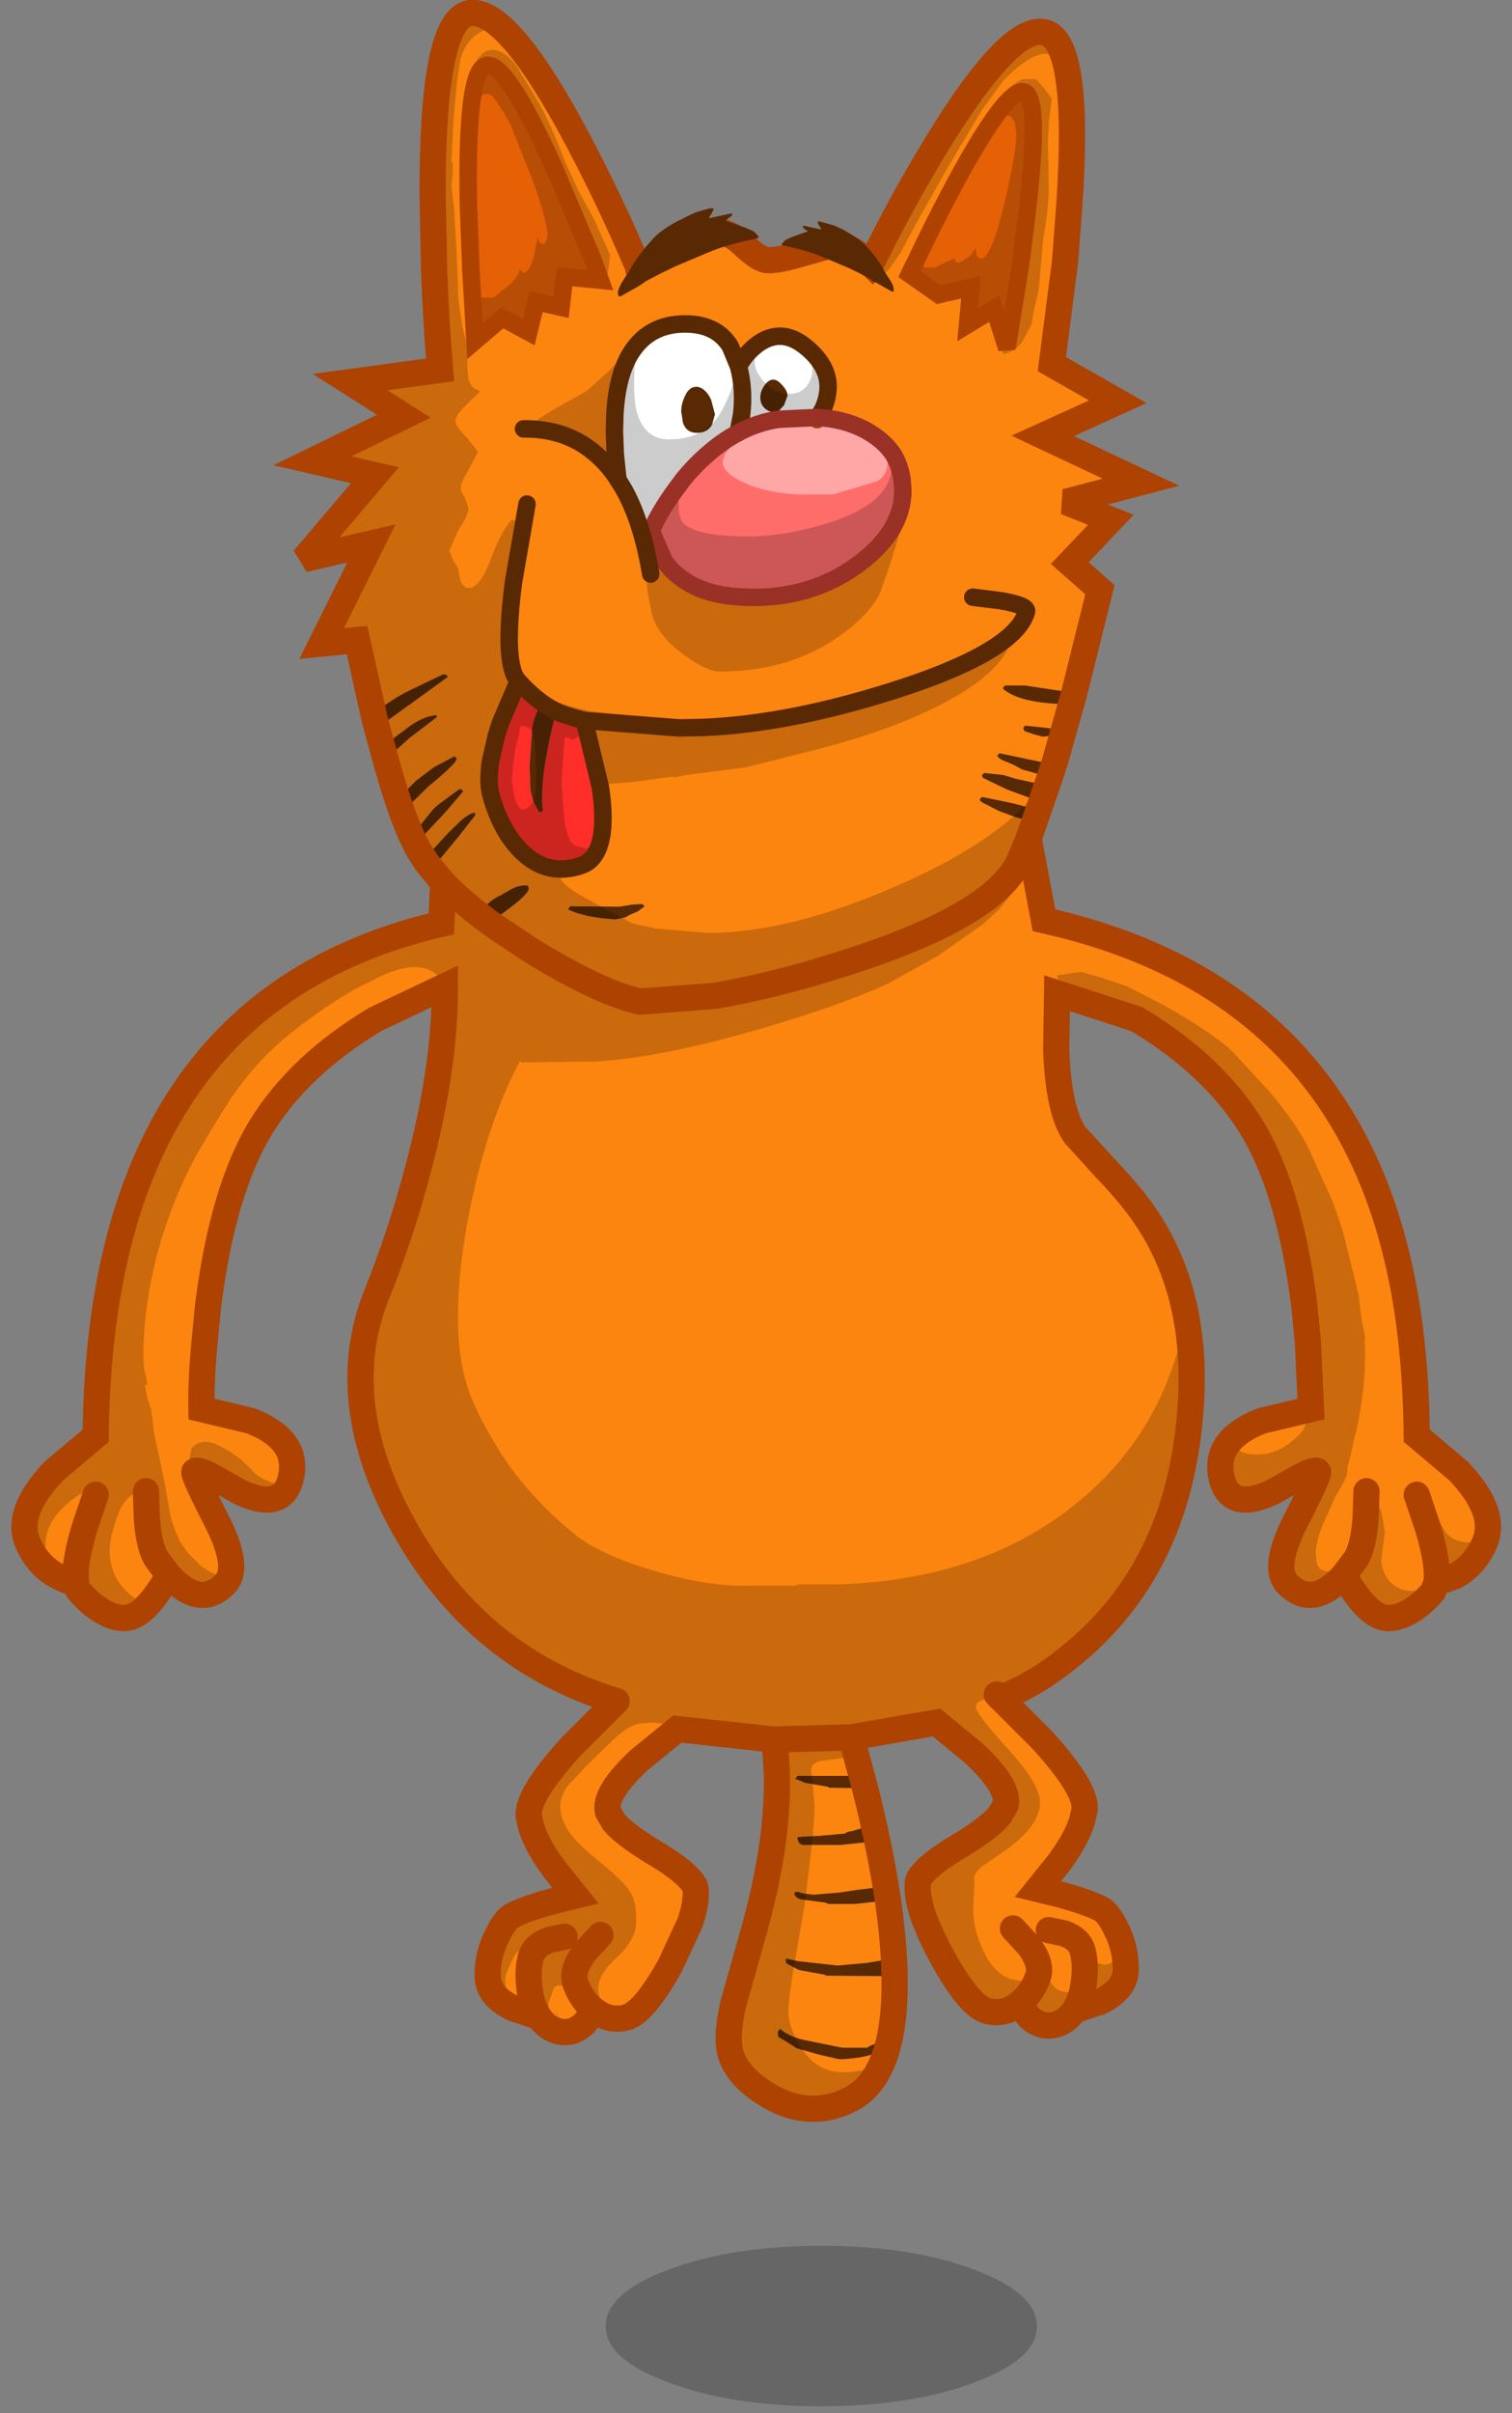 <?xml version="1.0" encoding="utf-8"?>
<svg version="1.1" id="Layer_1"
xmlns="http://www.w3.org/2000/svg"
xmlns:xlink="http://www.w3.org/1999/xlink"
xmlns:author="http://www.sothink.com"
width="173px" height="276px"
xml:space="preserve">
<rect width="100%" height="100%" fill="#808080" stroke="none"/>
<g id="344" transform="matrix(1, 0, 0, 1, -0.85, -296.85)">
<path style="fill:#000000;fill-opacity:0.2" d="M77.4,556.4Q84.6 553.7 94.85 553.7Q105.1 553.7 112.25 556.4Q119.5 559.1 119.5 562.9Q119.5 566.7 112.25 569.35Q105.1 572.05 94.85 572.05Q84.6 572.05 77.4 569.35Q70.15 566.7 70.15 562.9Q70.15 559.1 77.4 556.4" />
<path style="fill:#FC850F;fill-opacity:1" d="M102.4,530.9Q101.2 535.45 98.05 537Q93.6 539.2 89.1 536.7Q85.4 534.6 84.5 531.9Q83.85 529.95 84.75 526.05L87.1 517.7Q90.7 504.85 89.4 495.8L78.35 494.6L74.1 498.05Q69.9 501.95 70.4 504.05L71.1 505.25Q72.35 506.7 75.65 508.7Q78.7 510.5 79.8 511.8Q80.45 512.5 80.45 513Q80.55 514.55 79.8 516.75L77.55 521.6Q74.5 527.1 72.45 527.6Q70.55 528.05 68.9 526.8L67.65 528.35Q66.05 529.75 64.25 529Q63.25 528.6 62.5 527.5L59.6 526.55Q56.7 525.15 56.65 522.9Q56.6 520.45 57.75 518.2Q58.65 516.3 59.6 515.85Q61.15 515.1 64.05 514.3L66.7 513.65L64.25 510.6Q61.95 507.45 61.5 505.25L61.35 504.5Q61.15 502.15 66.25 496.55L71.4 491.4Q55.5 486.6 47.1 471.55Q39.05 457.1 43.95 444.9Q46.75 437.95 48.7 430.5Q51.8 418.85 51.75 409.65L43.85 413.4Q35.05 418.65 30.65 425.85Q26.3 433.05 24.65 446.25L24.25 450.4Q23.85 454.55 23.9 458L29.55 459.35Q35.05 461.5 34.15 465.75Q33.3 469.8 28.4 467.55L25 465.65Q23.35 464.8 23.1 465.15Q22.9 465.45 25.7 470.9Q28.4 476.25 26.55 478.05Q23.7 480.9 20.15 477Q17.8 481.1 15.9 481.75Q14.55 482.2 12.85 481.3Q11.35 480.5 9.95 478.9Q9.6 478.5 9.55 477.85Q8.65 477.75 7.5 477.15Q5.2 475.95 4.05 473.35Q2.5 469.85 7 465.1L11.8 461.05Q11.85 455.45 12.4 450.4Q16.65 410.55 51.35 402.5L51.55 397.8L49.7 395.55L48.7 394Q47.75 392.25 46.85 389.75L49.85 386.8Q53.1 384.15 53.1 383.6L52.85 383.35L50.5 384.6L48.45 386.15L47.65 386.95L47.05 387.75L46.7 388.55L46.6 389L45.35 385.05L45.15 384.4L45 383.8L44.9 383.6L45.1 383.6L47.7 381.25L50.85 378.85L50.75 378.65Q49.05 378.8 47.15 380.35Q45.15 381.8 44.6 382.35L44 380.1L47.9 377.3L52.1 374.25L51.85 374L51.5 374L47.85 375.75Q45.5 376.9 43.85 378.35Q43.85 378.65 44.1 378.8Q43.9 378.8 43.8 378.95L43.7 379L41.7 370.05L37.65 370.45L43.35 359L35.6 360.8L43.75 351.2L36.6 349.55L47.05 344.45L40.9 340.55L51.2 339.15Q50.7 333.2 50.5 327.25L50.5 326.9L50.35 319.15Q50.3 299 54.6 298.35Q58.9 297.75 66.8 312.55Q70.6 319.7 73.65 326.9L73.8 327.25L73.85 327.45L74.2 327.25L74.8 326.9L77.25 325.5Q80.95 323.5 82.7 323.35Q84.25 323.25 85.9 324.85Q87.65 326.5 88.6 326.6Q89.8 326.7 92.75 325.8L96.4 324.8Q97.9 324.8 100.35 326.9L100.5 327.05L100.6 326.9Q104 319.9 108.2 313.05Q116.65 299.3 120.55 300.6Q124.45 301.9 123.2 320.3L122.7 326.9L122.65 327.25L121.2 338.5L128.75 342.8L120.15 346.7L131.4 352L122.8 354.25L127.95 356.3L123.25 361.25L126.7 364.3L123.75 376.15L123.55 376.85L122.6 376.55L123.2 376.5L123.35 376.25L123.1 376L118.1 375.25L115.85 375.25L115.6 375.5L115.7 375.7Q117.5 377.15 122 377.35L122.6 377.55L123.3 377.3L123.45 377.35L122.55 380.5L122.5 380.4L120.6 380.1L118.2 379.85Q117.95 379.95 117.95 380.15L118.05 380.45L119.05 380.8L120.15 381.1L122.45 380.85L121.6 383.8L121.4 384.4L121.2 385.05L118.6 392.6L118.55 392.8L120.3 402.1Q158.1 410.55 162.35 450.4Q162.9 455.45 162.95 461.05L167.75 465.1Q172.25 469.85 170.7 473.35Q169.55 475.95 167.25 477.15L165.2 477.85L164.8 478.9Q163.4 480.5 161.9 481.3Q160.2 482.2 158.85 481.75Q156.95 481.1 154.6 477Q151.05 480.9 148.2 478.05Q146.35 476.25 149.05 470.9Q151.85 465.45 151.65 465.15Q151.4 464.8 149.75 465.65L146.35 467.55Q141.45 469.8 140.6 465.75Q139.7 461.5 145.2 459.35L150.85 458L150.5 450.4L150.1 446.25Q148.45 433.05 144.1 425.85Q139.7 418.65 130.9 413.4L121.8 410.45L121.7 416.9Q121.95 423.95 123.85 426.65L127.35 430.5Q130.25 433.5 132 436.1Q137.7 444.6 137.15 456.55Q136.3 474.7 124.85 484.95Q120 489.3 115.3 491.05L120.05 495.8Q125.15 501.4 124.95 503.75L124.8 504.5Q124.35 506.7 122.05 509.85L119.6 512.9L122.25 513.55Q125.15 514.35 126.7 515.1Q127.65 515.55 128.55 517.45Q129.7 519.7 129.65 522.15Q129.6 524.4 126.7 525.8L123.8 526.75Q123.05 527.85 122.05 528.25Q120.25 529 118.65 527.6L117.4 526.05Q115.75 527.3 113.85 526.85Q111.8 526.35 108.75 520.85Q107.25 518.1 106.5 516Q105.75 513.8 105.85 512.25Q105.85 511.75 106.5 511.05Q107.6 509.75 110.65 507.95Q113.95 505.95 115.2 504.5L115.9 503.3Q116.4 501.2 112.2 497.3L108 493.85L98.25 495.55L99.55 500.2L99.5 500.2L99 499.95L92.1 499.95L91.85 500.3L93 500.75L95.6 501.2L95.7 501.3L98.5 501.35L99.65 501.2L99.75 501L99.8 501.25Q101.4 507.6 102.3 513.2L102.1 512.95L101.6 512.9L101.35 512.7L98.9 513L96.9 513.3L93.9 513.55L92.75 513.4L92.05 513.2L91.75 513.3Q91.75 513.95 92.65 514.1L95.35 514.45L95.6 514.6L98.6 514.6L100.95 514.35L100.95 514.25L102.2 513.95L102.35 513.55L102.45 514.2Q103.9 524.25 102.65 530L101.6 530.45Q100.75 530.6 100.05 531.05L97.25 531.05L92.8 530.15Q90.95 529.7 90.15 528.9Q89.85 529.05 89.85 529.35L89.9 529.8L90.6 530.2L92 531.1L94.65 531.85L96.85 532.35L97.35 532.35Q100.15 532.15 101.2 531.55L102.4 530.9M99.5,500.7L99.6 500.6L99.65 500.6L99.75 500.95L99.5 500.7M54.45,320.45L54.7 326.9L54.7 327.25L55.2 335.85L58.3 333.2L61.35 334.85L62.2 331.35L65.05 332L65.45 328.5L69.55 328.9L68.95 327.25L68.85 326.9L64.35 316.25Q58.75 303.75 56.45 304.35Q54.15 304.95 54.45 320.45M78.85,334.05L77.85 334.25L77.7 334.35L77.25 334.35Q76 334.45 74.5 335.35Q73.55 335.85 73.25 336.85L73.2 337.6L73.05 338.35L72.75 339.05L72.6 339.85Q72.2 340.75 72.2 341.35Q72.05 341.65 72 342.85L71.6 345.9L71.6 348.15L71.55 348.3L71.6 349.7L71.7 350.45L71.9 351.15L72 351.2L72.35 352.05L72.75 352.95L72.85 353L73.15 353.85L73.25 354.25L73.45 354.7L74.15 356.4L74.4 356.75L74.6 356.85L75.05 356.85L75.6 356.2L76.1 355.5L77.1 354L79.45 351.1L79.85 350.55L80.5 349.8L81.2 349L81.4 349L81.8 348.45L85.1 345.8Q85.55 345.15 85.55 343.5L85.4 342.35L85.25 338.85Q85.05 337.3 84.5 336.5L83.6 335.35L82.85 334.75Q82.45 334.5 81.7 334.4L81.5 334.4Q81.35 334.2 80.75 334.15L80.15 334.15L80 334.05L78.85 334.05M94.6,344.3Q95.25 343.4 95.5 342.1Q96.1 339.1 93.2 336.65Q90.35 334.2 87.55 336.2Q86.15 337.25 85.35 338.75Q86.05 341.4 85.7 344.3L85.3 346.35Q83.5 347.3 81.8 348.8Q80.35 350.05 79 351.7L78.15 352.85Q76.35 355.3 75.35 357.55L76.9 361.1Q79.6 364.7 85.2 365.1Q93.2 365.7 99.1 361.35Q104.2 357.55 104.15 352.85L104.05 351.6Q103.8 350.05 103.05 348.8Q101.9 347.1 99.7 345.95Q97.35 344.75 94.35 344.6L94.6 344.3M63.5,377.6L63.5 377.65Q61.8 376.6 60.15 374.75L58.1 379.55L57.65 380.95L57 383.8L56.9 384.4L56.85 385.05Q56.7 386.7 57.05 387.9Q58.25 392.1 60.65 394.35Q63.55 397.1 67.3 395.85Q69.35 395.2 69.75 392Q70 389.95 69.55 386.9L67.7 379.25L66.4 378.9L65.3 378.55L64.2 378.05Q63.9 377.6 63.5 377.6M48.7,393.05L51.75 389.8L53.85 387.35L53.6 387.1L53.35 387.15L51.65 388.4Q50.5 389.2 50.1 389.8Q48.25 392 48.25 392.5L48.35 393.05L48.7 393.05M49.75,395L50 395.25L50.4 395.15L50.1 395.6L50.2 395.8L50.6 395.8L53.25 392.6L55.25 390.05L55.15 389.8Q54.5 389.9 53.6 390.7L52.1 392.15L50.5 393.9L49.75 395M110.4,317.3Q107.8 322.1 105.55 326.9L105.35 327.25L104.9 328.2L108.25 330.55L111.95 329.7L111.55 334L114.6 332.15L116.05 336.7L117.6 327.25L117.65 326.9L118.2 322.55Q120 308.2 118.1 307.4Q116.25 306.6 110.4 317.3M114.95,383.3Q115.2 383.65 115.7 383.85L116.8 384.3L117.8 384.85L119.6 385.35L120.75 385.25L120.85 384.7L120.45 384.1L115.2 383L114.95 383.3M119.9,386.55L117 385.9L115.7 385.5L113.45 385.25L113.2 385.5L113.3 385.8L116.1 387.15L118.95 388.2Q119.3 388.2 119.3 388L119.85 387.45L120.2 386.9L120.15 386.65L119.9 386.55M112.95,388.25Q112.95 388.55 113.7 388.85L115.15 389.6L117.05 390.3L118.7 390.75L119.15 390.3L119.45 389.75Q119.45 389.35 116.4 388.65L113.2 388L112.95 388.25M74.6,400.5L74.35 400.25L73.25 400.3L71.7 400.55L66.1 400.5L65.85 400.85L66.8 401.25L68.1 401.6L69.6 401.85L71.25 402L72.45 401.75Q72.75 401.5 73.8 401.1L74.6 400.5M61.25,398.15Q60.4 398 59.35 398.55L58.05 399.3Q57.4 399.55 56.7 400.2L56.15 400.65Q56 400.8 56 401.25L56.1 401.45L56.7 401.45L56.75 401.55L56.55 401.95L56.85 402.35Q61.35 399.3 61.35 398.45L61.25 398.15M92.1,506.95Q92.1 507.75 92.75 507.85L97 507.85L100.85 507.45L101.05 507.1L100.6 506.8L100.25 506.45L100.5 506.1L100.4 505.85L99.25 506L98.25 506.3Q97.8 506.3 97.55 506.55L94.8 506.8L92.1 506.95M92.15,521.15L90.8 520.85L90.75 521.15L90.85 521.4L92.25 522.15L95.25 522.7L95.35 522.8L102.1 522.85L102.2 522.75L102.7 522.7L102.85 522.4L102.75 522.15L102.4 522.15L102.6 522.05Q103.1 521.95 103.1 521.35L103 520.85L100 521.35L96.7 521.65L92.15 521.15" />
<path style="fill:#E66006;fill-opacity:1" d="M56.45,304.35Q58.75 303.75 64.35 316.25L68.85 326.9L68.95 327.25L69.55 328.9L65.45 328.5L65.05 332L62.2 331.35L61.35 334.85L58.3 333.2L55.2 335.85L54.7 327.25L54.7 326.9L54.45 320.45Q54.15 304.95 56.45 304.35M118.1,307.4Q120 308.2 118.2 322.55L117.65 326.9L117.6 327.25L116.05 336.7L114.6 332.15L111.55 334L111.95 329.7L108.25 330.55L104.9 328.2L105.35 327.25L105.55 326.9Q107.8 322.1 110.4 317.3Q116.25 306.6 118.1 307.4" />
<path style="fill:#FF6D6B;fill-opacity:1" d="M89.95,344.8L94.35 344.6Q97.35 344.75 99.7 345.95Q101.9 347.1 103.05 348.8Q103.8 350.05 104.05 351.6L104.15 352.85Q104.2 357.55 99.1 361.35Q93.2 365.7 85.2 365.1Q79.6 364.7 76.9 361.1L75.35 357.55Q76.35 355.3 78.15 352.85L79 351.7Q80.35 350.05 81.8 348.8Q83.5 347.3 85.3 346.35Q87.55 345.15 89.95 344.8" />
<path style="fill:#FF2E28;fill-opacity:1" d="M63.05,377.8L63.05 377.5L62.85 377.3Q61.7 379.05 61.7 380.9L61.45 384.5L61.55 387.1Q61.75 388.55 62.55 389.7L62.85 389.7L62.95 389.55Q62.7 387.65 63.2 384.2L63.7 381.45L64.35 378.7L64.2 378.1L64.2 378.05L65.3 378.55L66.4 378.9L67.7 379.25L69.55 386.9Q70 389.95 69.75 392Q69.35 395.2 67.3 395.85Q63.55 397.1 60.65 394.35Q58.25 392.1 57.05 387.9Q56.7 386.7 56.85 385.05L56.9 384.4L57 383.8L57.65 380.95L58.1 379.55L60.15 374.75Q61.8 376.6 63.5 377.65L63.05 377.8" />
<path style="fill:#FFFFFF;fill-opacity:1" d="M80,334.05L80.15 334.15L80.75 334.15Q81.35 334.2 81.5 334.4L81.7 334.4Q82.45 334.5 82.85 334.75L83.6 335.35L84.5 336.5Q85.05 337.3 85.25 338.85L85.4 342.35L85.55 343.5Q85.55 345.15 85.1 345.8L81.8 348.45L81.4 349L81.2 349L80.5 349.8L79.85 350.55L79.45 351.1L77.1 354L76.1 355.5L75.6 356.2L75.05 356.85L74.6 356.85L74.4 356.75L74.15 356.4L73.45 354.7L73.25 354.25L73.15 353.85L72.85 353L72.75 352.95L72.35 352.05L72 351.2L71.9 351.15L71.7 350.45L71.6 349.7L71.55 348.3L71.6 348.15L71.6 345.9L72 342.85Q72.05 341.65 72.2 341.35Q72.2 340.75 72.6 339.85L72.75 339.05L73.05 338.35L73.2 337.6L73.25 336.85Q73.55 335.85 74.5 335.35Q76 334.45 77.25 334.35L77.7 334.35L77.85 334.25L78.85 334.05L80 334.05M80.6,346.35Q81.75 346.35 82.3 345.45L82.65 344.25L82.2 342.55Q81.6 341.3 80.7 341.1Q79.75 341 79.25 342.1Q78.8 343 78.8 343.95L79 345.2Q79.4 346.35 80.6 346.35M85.3,346.35L85.7 344.3Q86.05 341.4 85.35 338.75Q86.15 337.25 87.55 336.2Q90.35 334.2 93.2 336.65Q96.1 339.1 95.5 342.1Q95.25 343.4 94.6 344.3L94.35 344.6L89.95 344.8Q87.55 345.15 85.3 346.35M90.95,342.1Q90.95 341.5 90.2 340.75Q89.35 339.85 88.55 340.65Q87.85 341.45 87.85 342.3Q87.85 343.8 89.7 344.1L90.55 343.2L90.95 342.1" />
<path style="fill:#582903;fill-opacity:1" d="M123.3,377.3L122.6 377.55L122 377.35Q117.5 377.15 115.7 375.7L115.6 375.5L115.85 375.25L118.1 375.25L123.1 376L123.35 376.25L123.2 376.5L122.6 376.55L123.55 376.85L123.75 376.9L123.85 377.1L123.7 377.35L123.45 377.35L123.3 377.3M120.15,381.1L119.05 380.8L118.05 380.45L117.95 380.15Q117.95 379.95 118.2 379.85L120.6 380.1L122.5 380.4L122.55 380.5L122.6 380.6L122.45 380.85L120.15 381.1M99.75,500.95L99.75 501L99.65 501.2L98.5 501.35L95.7 501.3L95.6 501.2L93 500.75L91.85 500.3L92.1 499.95L99 499.95L99.5 500.2L99.55 500.2L99.7 500.45L99.65 500.6L99.6 500.6L99.5 500.7L99.75 500.95M102.2,513.95L100.95 514.25L100.95 514.35L98.6 514.6L95.6 514.6L95.35 514.45L92.65 514.1Q91.75 513.95 91.75 513.3L92.05 513.2L92.75 513.4L93.9 513.55L96.9 513.3L98.9 513L101.35 512.7L101.6 512.9L102.1 512.95L102.3 513.2L102.35 513.45L102.35 513.55L102.2 513.95M101.2,531.55Q100.15 532.15 97.35 532.35L96.85 532.35L94.65 531.85L92 531.1L90.6 530.2L89.9 529.8L89.85 529.35Q89.85 529.05 90.15 528.9Q90.95 529.7 92.8 530.15L97.25 531.05L100.05 531.05Q100.75 530.6 101.6 530.45L102.65 530L102.85 529.85L103.1 530.1L102.4 530.9L101.2 531.55M46.7,388.55L47.05 387.75L47.65 386.95L48.45 386.15L50.5 384.6L52.85 383.35L53.1 383.6Q53.1 384.15 49.85 386.8L46.85 389.75L46.6 389.7L46.5 389.35L46.6 389L46.7 388.55M47.15,380.35Q49.05 378.8 50.75 378.65L50.85 378.85L47.7 381.25L45.1 383.6L44.9 383.6L44.7 383.55L44.6 383.35L44.8 383.15L44.8 383.1L44.35 382.9L44.35 382.65L44.6 382.35Q45.15 381.8 47.15 380.35M44,380.1L43.6 380.35L43.2 380.3L43.1 380.1L43.5 379.25L43.6 379.05L43.7 379L43.8 378.95Q43.9 378.8 44.1 378.8Q43.85 378.65 43.85 378.35Q45.5 376.9 47.85 375.75L51.5 374L51.85 374L52.1 374.25L47.9 377.3L44 380.1M79,345.2L78.8 343.95Q78.8 343 79.25 342.1Q79.75 341 80.7 341.1Q81.6 341.3 82.2 342.55L82.65 344.25L82.3 345.45Q81.75 346.35 80.6 346.35Q79.4 346.35 79 345.2M64.2,378.05L64.2 378.1L64.35 378.7L63.7 381.45L63.2 384.2Q62.7 387.65 62.95 389.55L62.85 389.7L62.55 389.7Q61.75 388.55 61.55 387.1L61.45 384.5L61.7 380.9Q61.7 379.05 62.85 377.3L63.05 377.5L63.05 377.8L63.5 377.65L63.5 377.6Q63.9 377.6 64.2 378.05M48.35,393.05L48.25 392.5Q48.25 392 50.1 389.8Q50.5 389.2 51.65 388.4L53.35 387.15L53.6 387.1L53.85 387.35L51.75 389.8L48.7 393.05L48.35 393.05M50.5,393.9L52.1 392.15L53.6 390.7Q54.5 389.9 55.15 389.8L55.25 390.05L53.25 392.6L50.6 395.8L50.2 395.8L50.1 395.6L50.4 395.15L50 395.25L49.75 395L50.5 393.9M90.55,343.2L89.7 344.1Q87.85 343.8 87.85 342.3Q87.85 341.45 88.55 340.65Q89.35 339.85 90.2 340.75Q90.95 341.5 90.95 342.1L90.55 343.2M115.2,383L120.45 384.1L120.85 384.7L120.75 385.25L119.6 385.35L117.8 384.85L116.8 384.3L115.7 383.85Q115.2 383.65 114.95 383.3L115.2 383M120.15,386.65L120.2 386.9L119.85 387.45L119.3 388Q119.3 388.2 118.95 388.2L116.1 387.15L113.3 385.8L113.2 385.5L113.45 385.25L115.7 385.5L117 385.9L119.9 386.55L120.15 386.65M113.2,388L116.4 388.65Q119.45 389.35 119.45 389.75L119.15 390.3L118.7 390.75L117.05 390.3L115.15 389.6L113.7 388.85Q112.95 388.55 112.95 388.25L113.2 388M73.8,401.1Q72.75 401.5 72.45 401.75L71.25 402L69.6 401.85L68.1 401.6L66.8 401.25L65.85 400.85L66.1 400.5L71.7 400.55L73.25 400.3L74.35 400.25L74.6 400.5L73.8 401.1M61.35,398.45Q61.35 399.3 56.85 402.35L56.55 401.95L56.75 401.55L56.7 401.45L56.1 401.45L56 401.25Q56 400.8 56.15 400.65L56.7 400.2Q57.4 399.55 58.05 399.3L59.35 398.55Q60.4 398 61.25 398.15L61.35 398.45M94.8,506.8L97.55 506.55Q97.8 506.3 98.25 506.3L99.25 506L100.4 505.85L100.5 506.1L100.25 506.45L100.6 506.8L101.05 507.1L100.85 507.45L97 507.85L92.75 507.85Q92.1 507.75 92.1 506.95L94.8 506.8M96.7,521.65L100 521.35L103 520.85L103.1 521.35Q103.1 521.95 102.6 522.05L102.4 522.15L102.75 522.15L102.85 522.4L102.7 522.7L102.2 522.75L102.1 522.85L95.35 522.8L95.25 522.7L92.25 522.15L90.85 521.4L90.75 521.15L90.8 520.85L92.15 521.15L96.7 521.65" />
<path style="fill:#000000;fill-opacity:0.2" d="M62.25,305.3L60.55 303L59.05 301.4L60.05 302.05L60.4 302.3Q62.3 304.7 64.65 308.65L64.05 307.7L62.25 305.3M67.1,318.8L68.9 322.1L70.65 326L70.65 326.15L70.4 328.05Q70.15 328.85 69.75 329.1L66.3 329.3Q65 329.95 65 330.95L65 332.55L64.65 332.55L63.2 332.1Q62 332.1 61.95 333.05L61.65 335.3Q61.1 335.35 60.25 334.5Q59.35 333.6 58.65 333.6Q58.15 333.6 56.7 334.9L55.2 336.3L55.1 336.2L54.95 335.05L54.6 334L54.4 332.85L54.65 332.75L54.65 331.8L54.35 329.3L54.5 328.2Q54.55 327.65 54.2 326.6L54.15 316.65L54.8 322.05L54.8 328.35L55.1 329.75Q55.3 330.55 55.95 330.9L57.3 330.9L59.25 329.35Q60.25 328.35 60.3 327.65L60.75 328.05Q61.3 328.05 61.9 326.4L62.4 323.9L62.5 324.45Q62.6 324.75 63.1 324.75L63.35 324.45L63.5 323.85Q63.5 322.1 61.6 316.95L59.25 311.1Q58.35 309.3 57.15 307.8Q56.15 307.15 55.05 308.6Q54.85 309.1 54.8 310.2Q54.25 312.2 54.15 315.45L54.15 314.45L54.65 309.05Q54.35 308.3 54.35 307.95Q54.35 306.85 54.85 305.15Q55.65 302.55 57.15 302.55Q58.55 302.55 59.95 304.4L62.55 308.7Q63.95 311.25 65.55 315.45L67.1 318.8M53.15,306L52.75 310.4L52.5 315.4L52.65 315.45L52.65 316.05L52.65 316.7L52.5 318L52.8 320.7L53.1 325.85L53.3 331.1L53.75 334.25L54.15 335.75L54.15 335.95L54.45 336.75L54.3 338.15L54.4 340.05Q54.65 341.2 55.8 341.6L54.1 343.25Q52.95 344.4 52.95 345Q52.95 345.55 54.25 346.9L55.55 348.5L54.55 350.4Q53.55 352.15 53.55 352.6Q53.55 353.05 54 353.7L54.45 354.95Q54.45 355.75 53.4 357.3L52.85 358.45L52.25 359.85L52.7 360.9L53.25 361.85L53.5 363.05Q53.65 363.75 54 363.9L54.05 363.95L54.15 364.05L54.5 364.1Q55.8 364.1 57.1 360.55Q58.2 357.55 59.45 356.25L59.7 356.4L60.15 356.3L60.2 356.6L59.5 362.15L59.3 363.8L58.7 369.05L58.9 371.1L59.25 372.95Q59.55 373.95 60.4 375.3Q61.45 376.85 62.15 376.85Q62.55 376.85 62.55 376.65L62.55 376.35Q61.55 375.5 60.9 374.5L62.25 375.9Q63.4 377.05 68.45 378.2L84.3 379.95L89.55 379.95L89.6 379.8Q95.1 378.85 102.8 375.75L108.55 373.75L116.1 371.15L116.1 371.25Q114.05 374.8 107.35 378Q101.95 380.6 94.35 382.55L86.25 384.6L79.2 385.5L78.1 385.75L78 385.7L77.55 385.7L73.15 386.3L69.9 386.55L69.9 388.15L69.8 389.6L69.7 391.9L69.45 393Q69.3 393.95 68.25 395.25L68.25 395.3L67.05 395.85L66.35 396.05Q64.85 396.45 64.85 396.85Q64.85 397.8 67.1 399.15L69.9 400.7L73.2 402.45L75.9 403.05L81.8 403.55Q91.35 403.55 103.95 397.95Q113.55 393.7 118.25 388.85L121 385.75L118.6 392.6L118.55 392.8L119.1 395.9Q118.95 395.55 118.4 396.3L117.85 397.2L117.4 397.85L116.75 398.85L115.25 400.75L113.45 402.45L108.2 406.15L102.45 409.35Q96.75 411.95 87.55 414.6Q76.3 417.85 69 418.25L60.65 418.35L60.6 418.4L60.35 418.2Q57.2 424 55.2 432.5Q53.25 440.75 53.25 447.65Q53.25 452.15 54.4 455.65Q55.65 459.3 58.85 464.1Q62 468.55 66.45 472.2Q69.4 474.65 75.7 476.5Q82.05 478.4 87 478.2L91.8 478.2L92.3 478.05L96.95 478.05Q114.05 477.45 124.95 468Q134.3 459.95 136.55 447.2Q137.4 451.6 137.15 456.55Q136.3 474.7 124.85 484.95Q120 489.3 115.3 491.05L115.35 491.1L113.55 491.2Q112.5 491.45 112.5 492.05Q112.5 492.85 116.2 496.9Q119.85 500.9 119.85 503Q119.85 505.85 115.2 508.95L113.15 510.35Q112.1 511.3 112.35 512L112.2 515.15Q112.2 517.6 113.4 520.05Q115 523.4 117.9 523.4Q119.15 523.4 119.4 522.85L119.45 521.95L119.4 521.1L118.7 519.95L119 519.9Q119.8 520.35 120.3 521.1L120.75 522.35Q121 524.7 123.2 524.7Q124.5 524.7 125.05 523.95Q125.65 523.1 125.6 520.95L125.95 521.25L127.15 521.55Q128.75 521.55 129.25 519.15Q129.7 520.6 129.65 522.15Q129.6 524.4 126.7 525.8L123.8 526.75Q123.05 527.85 122.05 528.25Q120.25 529 118.65 527.6L117.4 526.05Q115.75 527.3 113.85 526.85Q111.8 526.35 108.75 520.85Q107.25 518.1 106.5 516Q105.75 513.8 105.85 512.25Q105.85 511.75 106.5 511.05Q107.6 509.75 110.65 507.95Q113.95 505.95 115.2 504.5L115.9 503.3Q116.4 501.2 112.2 497.3L108 493.85L98.25 495.55L98.85 497.7L95.1 498.2Q93.65 498.35 93.65 499.4L93.85 501.1L94.05 503.35Q94.05 506.2 92.85 515.1L91.9 520.55Q91.05 525.45 91.05 527Q91.05 528.5 92.25 530.6Q94.05 533.85 97.35 533.85Q99.95 533.85 101.85 532.65Q100.55 535.8 98.05 537Q93.6 539.2 89.1 536.7Q85.4 534.6 84.5 531.9Q83.85 529.95 84.75 526.05L87.1 517.7Q90.7 504.85 89.4 495.8L79.55 494.8L79.5 494.75L79.15 494.4L77.7 494.25L76.5 493.95L75.3 493.85L74.55 493.95Q73.4 493.8 71.45 495.4L68.25 498.5L65.85 501.05Q64.95 502.25 64.95 503.45Q64.95 505.05 66.25 506.75Q67.25 508 69.6 509.9Q72.35 512.1 73.05 513.4Q73.65 514.45 73.65 516.5Q73.65 518.65 71.5 520.65Q69.3 522.6 69.3 524.3Q69.3 525.85 71 527.7Q69.9 527.55 68.9 526.8L67.65 528.35Q66.05 529.75 64.25 529Q63.25 528.6 62.5 527.5L59.6 526.55Q56.7 525.15 56.65 522.9Q56.6 520.45 57.75 518.2Q58.65 516.3 59.6 515.85Q61.15 515.1 64.05 514.3L66.7 513.65L64.25 510.6Q61.95 507.45 61.5 505.25L61.35 504.5Q61.15 502.15 66.25 496.55L71.4 491.4Q55.5 486.6 47.1 471.55Q39.05 457.1 43.95 444.9Q46.75 437.95 48.7 430.5Q51.8 418.85 51.75 409.65L51.1 410L51.2 409.2Q51.2 408.35 50 407.8Q48.3 407 45.45 408.05Q45 408.2 43.5 408.95L41.25 410.1Q37.05 412.55 33.15 415.8Q30.1 418.45 27.7 421.85Q26.55 423.45 23.9 427.95Q20.75 433.4 18.95 439.85Q17.25 446.2 17.25 452.05L17.3 452.85L17.25 452.85L17.3 453Q17.35 453.75 17.55 454.2L17.7 455.2Q17.45 455.25 17.45 455.4L17.7 456.75L18.15 458.1L18.5 460.85L19.65 466.25L20.15 469.05Q20.4 470.7 20.85 471.75L21.4 473.1L22.35 474.45L23.75 475.85Q25.05 476.9 25.85 476.9Q27.05 476.9 27.3 475.4Q27.45 477.15 26.55 478.05Q23.7 480.9 20.15 477Q17.8 481.1 15.9 481.75Q14.55 482.2 12.85 481.3Q11.35 480.5 9.95 478.9Q9.6 478.5 9.55 477.85Q8.65 477.75 7.5 477.15Q5.2 475.95 4.05 473.35Q2.5 469.85 7 465.1L11.8 461.05Q11.85 455.45 12.4 450.4Q16.65 410.55 51.35 402.5L51.55 397.8L49.7 395.55L48.7 394Q47.75 392.25 46.85 389.75L46.6 389.7L46.5 389.35L46.6 389L45.35 385.05L45.15 384.4L45 383.8L44.9 383.6L44.7 383.55L44.6 383.35L44.8 383.15L44.8 383.1L44.35 382.9L44.35 382.65L44.6 382.35L44 380.1L43.6 380.35L43.2 380.3L43.1 380.1L43.5 379.25L43.6 379.05L43.7 379L41.7 370.05L37.65 370.45L43.35 359L35.6 360.8L43.75 351.2L36.6 349.55L47.05 344.45L40.9 340.55L51.2 339.15Q50.7 333.2 50.5 327.25L50.5 326.9L50.35 319.15Q50.3 299 54.6 298.35Q56.3 298.1 58.6 300.3Q56.55 299.6 54.9 301.2Q53.95 302.15 53.55 303.55L53.15 306M64.55,343.5L68 341.55L70.4 339.4L72.45 337.2L73 336.95L73.5 336.5Q73.85 335.8 74.55 335.45L75.2 335.2Q74.1 336.2 73.7 337.5Q73.4 338.4 73.4 340.65Q73.4 342.85 73.75 344.1Q74.65 347.1 77.4 347.1Q81.85 347.1 83.6 343.5Q85.05 340.7 85.05 338.8L84.75 337.2L84.45 336.4Q84.95 337.2 85.3 337.2Q86.15 337.2 87.7 336Q89.25 334.8 90.6 334.8Q92.35 334.8 94.1 336.85Q95.85 338.95 95.85 341.25L95.4 342.85Q94.95 343.6 94.95 343.95Q94.95 344.4 95.3 344.55Q100.4 344.4 102.95 348.25Q104.6 350.8 104.6 353.4Q104.6 356.15 101.55 364.65Q100.25 367.3 96.6 369.8Q91 373.65 83.25 373.65Q81.7 373.65 79.1 371.75Q76.15 369.6 75.45 367.1Q74.85 364.45 74.85 363.35L74.6 361.55L74.3 359.7Q74.25 358.15 73.2 355.9L71.3 352.2Q70.25 350.15 67.9 348.35Q64.95 346.1 61.35 345.75Q61.9 345 64.55 343.5M79.05,356.7Q80.6 358.2 86.45 358.2Q90.5 358.2 95.35 356.75Q102.9 354.45 102.9 350Q102.9 348.25 101.4 346.85Q98.95 344.55 93.3 344.7Q88.25 345.2 85.1 346.2Q82.6 347.05 81.2 348.75Q79.2 351.25 78.9 351.9Q78.5 352.65 78.5 354.55Q78.5 356.2 79.05 356.7M59.85,382.35L59.6 384.1L59.4 385.95L59.65 387.7Q60.05 389.4 60.65 389.4Q61.8 389.4 62.15 387.35L62.25 385.05L62.1 382.6Q61.9 380.1 61.35 380.1L60.75 379.85Q60.2 379.8 60.3 380.6L59.85 382.35M65.45,381.3L65.1 386.35L65.4 390.3Q65.5 391.35 65.75 392.15L66.15 393.15L66.75 393.6L67.4 393.75L67.85 393.9Q69.2 393.9 69.2 389.1L68.85 385.05Q68.3 381 67.2 381Q66.8 381.25 66.35 381.45L66.05 381.3L65.75 381.15L65.45 381.25L65.45 381.3M120.45,303Q118.7 303 115.65 306.05L113.25 309.35L109.35 315.9L105.6 322.55L103.85 325.85L102.6 327.6L101.4 328.95L100.85 328.95L100.8 328.6Q100.8 328.1 103.5 322.5Q106.25 316.85 107.45 315L112.05 308.15L112.4 307.4L112.8 306.45L114.15 304.7Q116.7 302 118.8 301.65L119.25 301.65L119.55 301.95Q120.4 301.8 120.85 302.3L121.2 303L120.9 303.05L120.45 303M116.05,307.2Q117.05 306.2 117.9 305.9L119.4 305.9L120.4 307.05L121.2 308.15L121.05 309.2L120.9 310.5L120.75 312.9L120.85 318.4Q120.8 321 120.2 324.3L119.7 330L119.05 332.8L118.85 334L117.85 335.85Q117.15 337 115.65 337.35Q115.4 336.85 114.9 334.6Q114.5 332.85 114 332.85Q113.5 332.85 112.55 333.8L111.5 334.8L111.4 331.85Q111.45 330.05 110.85 330.05L108 331.2L106.15 329.6L104.4 328.25L104.75 327.55L105 326.15L106.55 323.25L109.95 317.4Q111.9 313.25 112.95 311.55Q114.2 309.3 114.8 308.6L116.05 307.2M116.95,310.85Q116.55 309.9 115.8 310.05Q115.05 310.25 113.25 312.05Q112.35 312.9 111.8 314.35L110.85 316.85L108.25 321.8Q106.1 325.9 106.1 326.55Q106.1 327.2 106.7 327.45L107.85 327.45L109.05 326.85Q109.9 326.45 110.1 326.4L110.15 326.8L110.65 326.9L111.8 326.15L112.5 325.2L112.55 325.9Q112.65 326.4 113.15 326.4Q114.25 326.4 115.8 320Q117.15 314.2 117.15 312.1L116.95 310.85M87.2,338.25Q87.2 339.35 88.3 340.55Q89.55 341.9 91.15 341.9Q92.6 341.9 93.3 340.8Q93.8 340.05 93.8 339.15Q93.8 338.4 93.05 337.3Q92.1 336 90.9 335.7Q87.2 335 87.2 338.25M163.4,468.9Q164.65 469.65 165.6 471.05L166.35 472.2Q167.3 473.25 168.95 473.25Q170.35 473.25 171.1 472L170.7 473.35Q169.55 475.95 167.25 477.15L165.2 477.85L164.8 478.9Q163.4 480.5 161.9 481.3Q160.2 482.2 158.85 481.75Q156.95 481.1 154.6 477Q151.05 480.9 148.2 478.05Q146.35 476.25 149.05 470.9Q151.85 465.45 151.65 465.15Q151.4 464.8 149.75 465.65L146.35 467.55Q141.45 469.8 140.6 465.75Q139.7 461.5 145.2 459.35L150.85 458L150.5 450.4L150.1 446.25Q148.45 433.05 144.1 425.85Q139.7 418.65 130.9 413.4L122.8 410.8L122.75 410.7L121.75 408.4L124.55 408L126.8 408.65L129.8 409.65L134.15 411.9Q139.55 414.95 141.8 417.05L146.2 421.8Q149.35 425.6 150.6 428.25L153.15 433.85Q154.4 437 154.95 439.5L156.3 444.95L156.65 447.8L157.05 449.75L157 450.2L157.05 451.85L157 453.55L156.9 455.1Q156.45 459.15 155.75 461.55L155.4 463.25L155 464.75Q155.1 465.45 154.55 466.45L153.65 468L152.15 471.35Q151.4 473.2 151.4 474.6L151.5 475.6Q151.8 476.6 153.05 476.6Q154.2 476.6 154.9 475.5Q155.5 474.6 155.9 472.65L156.75 468.35L157.85 468.3Q158.55 468.5 158.95 469.95L159.3 472.05L159.1 473.65L158.9 475.2Q158.9 476.25 159.5 477.25Q160.35 478.55 162 478.8L162.9 478.8Q164.1 478 164.1 475.35Q164.1 473.65 163.6 471.85Q163.1 470 163.1 469.25L163.2 468.95L163.4 468.9M148.7,458.85L145.4 459.75Q142.1 460.85 142.1 462.05L142.55 462.7Q143.25 463.2 144.6 463.2Q146.85 463.2 148.7 461.65Q150.2 460.45 150.2 459.75Q150.2 458.85 148.7 458.85M22.75,462.55Q23.25 461.75 24.45 461.75Q25.65 461.75 28.35 463.7L29.65 464.95L29.8 465.15Q30.85 466.2 32.85 466.65Q33.65 466.45 34.15 465.9Q33.2 469.75 28.4 467.55L25 465.65Q23.4 464.8 23.1 465.15Q22.55 463.9 22.55 463.45L22.75 462.55M15.9,467.85Q15 468.5 14.45 469.8Q13.4 472.55 13.4 474.15Q13.4 477.8 16.65 479.9L17.25 479.9L18.5 478.8L18.6 477.8Q18.6 476.65 17.65 473.25Q16.8 470.1 17 469.1Q17 467.05 15.9 467.85M8.7,468.7Q6.05 470.9 6.05 473.55Q6.05 474.5 6.2 474.85Q6.5 475.65 7.7 475.85Q8.8 475.25 9.4 474L10.2 472.1L11.3 468.25Q11.3 466.5 8.7 468.7M58.65,523.35L58.75 524.4Q58.95 525.45 59.75 525.45Q60.9 525.45 60.9 521.55L60.75 520.8L60.85 520.4L61.05 519.9L60.95 519.65Q60.05 519.65 59.3 521.35Q58.65 522.7 58.65 523.35M63.75,525.55Q63.6 525.85 63.6 526.2Q63.6 526.85 63.95 527.7Q64.5 528.9 65.45 528.9Q66.8 528.9 66.8 526.85Q66.45 524.25 65.1 523.95Q64.25 523.75 64.05 524.7L63.75 525.55M64.7,527.55L64.4 526.95L64.4 526.85L64.8 527.55L64.7 527.55" />
<path style="fill:#FFFFFF;fill-opacity:0.4" d="M94.7,344.8Q98.3 345.25 100.45 346.7Q102.4 348.05 102.4 349.7Q102.4 351.2 101.2 351.9L96.15 353.4L92.35 353.4Q88.5 353.25 85.85 352Q83.55 350.9 83.55 349.75Q83.55 348.3 86 346.85Q88.55 345.35 92.05 344.8L94.7 344.8" />
<path style="fill:none;stroke-width:2;stroke-linecap:round;stroke-linejoin:miter;stroke-miterlimit:3;stroke:#AE4200;stroke-opacity:1" d="M56.45,304.35Q58.75 303.75 64.35 316.25L68.85 326.9L68.95 327.25L69.55 328.9L65.45 328.5L65.05 332L62.2 331.35L61.35 334.85L58.3 333.2L55.2 335.85L54.7 327.25L54.7 326.9L54.45 320.45Q54.15 304.95 56.45 304.35M118.1,307.4Q120 308.2 118.2 322.55L117.65 326.9L117.6 327.25L116.05 336.7L114.6 332.15L111.55 334L111.95 329.7L108.25 330.55L104.9 328.2L105.35 327.25L105.55 326.9Q107.8 322.1 110.4 317.3Q116.25 306.6 118.1 307.4" />
<path style="fill:none;stroke-width:3;stroke-linecap:butt;stroke-linejoin:miter;stroke-miterlimit:3;stroke:#AE4200;stroke-opacity:1" d="M130.9,413.4L121.8 410.45L121.7 416.9Q121.95 423.95 123.85 426.65L127.35 430.5Q130.25 433.5 132 436.1Q137.7 444.6 137.15 456.55Q136.3 474.7 124.85 484.95Q120 489.3 115.3 491.05M47.1,471.55Q39.05 457.1 43.95 444.9Q46.75 437.95 48.7 430.5Q51.8 418.85 51.75 409.65L43.85 413.4Q35.05 418.65 30.65 425.85Q26.3 433.05 24.65 446.25L24.25 450.4Q23.85 454.55 23.9 458L29.55 459.35Q35.05 461.5 34.15 465.75Q33.3 469.8 28.4 467.55L25 465.65Q23.35 464.8 23.1 465.15Q22.9 465.45 25.7 470.9Q28.4 476.25 26.55 478.05Q23.7 480.9 20.15 477" />
<path style="fill:none;stroke-width:3;stroke-linecap:round;stroke-linejoin:miter;stroke-miterlimit:3;stroke:#AE4200;stroke-opacity:1" d="M51.55,397.8L49.7 395.55L48.7 394Q47 390.85 45.35 385.05L45.15 384.4L45 383.8L43.75 379.25L41.7 370.05L37.65 370.45L43.35 359L35.6 360.8L43.75 351.2L36.6 349.55L47.05 344.45L40.9 340.55L51.2 339.15Q50.7 333.2 50.5 327.25L50.5 326.9L50.35 319.15Q50.3 299 54.6 298.35M165.2,477.85Q165.5 475.9 164.25 471.65L162.95 467.8M115.3,491.05L114.9 490.65M154.6,477L155.95 475.2Q156.85 473.85 157.1 470.5L157.2 467.4M20.15,477L18.8 475.2Q17.9 473.85 17.65 470.5L17.55 467.4M68.9,526.8Q67.4 525.65 66.7 523.7Q66.15 522.2 67.8 520.05L69.55 518.15M123.8,526.75Q124.7 525.35 124.9 523.2Q125.1 521.3 124.7 519.9Q124.3 518.55 122.55 517.95L120.85 517.6" />
<path style="fill:none;stroke-width:2;stroke-linecap:round;stroke-linejoin:miter;stroke-miterlimit:3;stroke:#582903;stroke-opacity:1" d="M67.7,379.25L78.55 380.1L81.25 380.05Q91 379.65 102.85 375.9Q108.1 374.25 111.6 372.55Q117.5 369.7 118.3 366.8Q118.5 366.1 115.35 365.55L112.15 365.15" />
<path style="fill:none;stroke-width:2;stroke-linecap:round;stroke-linejoin:miter;stroke-miterlimit:3;stroke:#AE4200;stroke-opacity:1" d="M94.35,344.6L94.35 344.85" />
<path style="fill:none;stroke-width:3;stroke-linecap:round;stroke-linejoin:miter;stroke-miterlimit:3;stroke:#AE4200;stroke-opacity:1" d="M54.6,298.35Q58.9 297.75 66.8 312.55Q70.6 319.7 73.65 326.9L73.8 327.25L73.85 327.45L74.2 327.25L74.8 326.9L77.25 325.5Q80.95 323.5 82.7 323.35Q84.25 323.25 85.9 324.85Q87.65 326.5 88.6 326.6Q89.8 326.7 92.75 325.8L96.4 324.8Q97.9 324.8 100.35 326.9L100.5 327.05L100.6 326.9Q104 319.9 108.2 313.05Q116.65 299.3 120.55 300.6Q124.45 301.9 123.2 320.3L122.7 326.9L122.65 327.25L121.2 338.5L128.75 342.8L120.15 346.7L131.4 352L122.8 354.25L127.95 356.3L123.25 361.25L126.7 364.3L123.75 376.15L121.6 383.8L121.4 384.4L121.2 385.05L118.6 392.6L118.55 392.8M144.1,425.85Q139.7 418.65 130.9 413.4M71.4,491.4Q55.5 486.6 47.1 471.55M11.8,467.8L10.5 471.65Q9.25 475.9 9.55 477.85M65.45,518.35L63.75 518.7Q62 519.3 61.6 520.65Q61.2 522.05 61.4 523.95Q61.6 526.1 62.5 527.5M116.75,517.4L118.5 519.3Q120.15 521.45 119.6 522.95Q118.9 524.9 117.4 526.05" />
<path style="fill:none;stroke-width:3;stroke-linecap:round;stroke-linejoin:miter;stroke-miterlimit:3;stroke:#AE4200;stroke-opacity:1" d="M20.15,477Q17.8 481.1 15.9 481.75Q14.55 482.2 12.85 481.3Q11.35 480.5 9.95 478.9Q9.6 478.5 9.55 477.85Q8.65 477.75 7.5 477.15Q5.2 475.95 4.05 473.35Q2.5 469.85 7 465.1L11.8 461.05Q11.85 455.45 12.4 450.4Q16.65 410.55 51.35 402.5L51.55 397.8L51.75 398Q54.05 400.35 57.55 402.85L61.85 405.7Q69.65 410.45 74.1 411.4L82.6 410.75Q89.25 409.6 96.25 407.4Q114.6 401.75 117.5 395.25L118.5 392.85L118.55 392.8L120.3 402.1Q158.1 410.55 162.35 450.4Q162.9 455.45 162.95 461.05L167.75 465.1Q172.25 469.85 170.7 473.35Q169.55 475.95 167.25 477.15L165.2 477.85L164.8 478.9Q163.4 480.5 161.9 481.3Q160.2 482.2 158.85 481.75Q156.95 481.1 154.6 477M115.3,491.05L120.05 495.8Q125.15 501.4 124.95 503.75L124.8 504.5Q124.35 506.7 122.05 509.85L119.6 512.9L122.25 513.55Q125.15 514.35 126.7 515.1Q127.65 515.55 128.55 517.45Q129.7 519.7 129.65 522.15Q129.6 524.4 126.7 525.8L123.8 526.75Q123.05 527.85 122.05 528.25Q120.25 529 118.65 527.6L117.4 526.05Q115.75 527.3 113.85 526.85Q111.8 526.35 108.75 520.85Q107.25 518.1 106.5 516Q105.75 513.8 105.85 512.25Q105.85 511.75 106.5 511.05Q107.6 509.75 110.65 507.95Q113.95 505.95 115.2 504.5L115.9 503.3Q116.4 501.2 112.2 497.3L108 493.85L98.25 495.55L99.8 501.25Q101.55 508.15 102.45 514.2Q105.2 533.5 98.05 537Q93.6 539.2 89.1 536.7Q85.4 534.6 84.5 531.9Q83.85 529.95 84.75 526.05L87.1 517.7Q90.7 504.85 89.4 495.8L78.35 494.6L74.1 498.05Q69.9 501.95 70.4 504.05L71.1 505.25Q72.35 506.7 75.65 508.7Q78.7 510.5 79.8 511.8Q80.45 512.5 80.45 513Q80.55 514.55 79.8 516.75L77.55 521.6Q74.5 527.1 72.45 527.6Q70.55 528.05 68.9 526.8L67.65 528.35Q66.05 529.75 64.25 529Q63.25 528.6 62.5 527.5M98.25,495.55L89.4 495.8" />
<path style="fill:none;stroke-width:2;stroke-linecap:round;stroke-linejoin:miter;stroke-miterlimit:3;stroke:#582903;stroke-opacity:1" d="M71.55,351.7L71.25 348.8L71.15 346.2L71.2 344.3Q71.45 339.6 73.15 337.05Q75.2 333.95 79.1 333.9Q82.8 333.85 84.4 336.45L85.35 338.75Q86.15 337.25 87.55 336.2Q90.35 334.2 93.2 336.65Q96.1 339.1 95.5 342.1Q95.25 343.4 94.6 344.3L94.35 344.6M85.3,346.35L85.7 344.3Q86.05 341.4 85.35 338.75M60.15,374.75Q62.75 377.6 65.3 378.55L66.4 378.9L67.7 379.25M60.15,374.75L58.1 379.55L57.65 380.95L57 383.8L56.9 384.4L56.85 385.05Q56.7 386.7 57.05 387.9Q58.25 392.1 60.65 394.35Q63.55 397.1 67.3 395.85Q69.35 395.2 69.75 392Q70 389.95 69.55 386.9L67.7 379.25" />
<path style="fill:none;stroke-width:2;stroke-linecap:round;stroke-linejoin:miter;stroke-miterlimit:3;stroke:#993127;stroke-opacity:1" d="M94.35,344.6Q97.35 344.75 99.7 345.95Q101.9 347.1 103.05 348.8Q103.8 350.05 104.05 351.6L104.15 352.85Q104.2 357.55 99.1 361.35Q93.2 365.7 85.2 365.1Q79.6 364.7 76.9 361.1L75.35 357.55Q76.35 355.3 78.15 352.85L79 351.7Q80.35 350.05 81.8 348.8Q83.5 347.3 85.3 346.35Q87.55 345.15 89.95 344.8L94.35 344.6z" />
<path style="fill:none;stroke-width:2;stroke-linecap:round;stroke-linejoin:miter;stroke-miterlimit:3;stroke:#582903;stroke-opacity:1" d="M60.75,345.9Q65.7 345.85 69.05 348.8Q70.45 350 71.55 351.7M75.3,362.5Q74.35 356.65 72.25 352.85L71.55 351.7M61.15,354.5L59.6 363.45Q58.8 369.6 59.3 372.55Q59.55 374.1 60.15 374.75" />
<path style="fill:none;stroke-width:3;stroke-linecap:butt;stroke-linejoin:miter;stroke-miterlimit:3;stroke:#AE4200;stroke-opacity:1" d="M154.6,477Q151.05 480.9 148.2 478.05Q146.35 476.25 149.05 470.9Q151.85 465.45 151.65 465.15Q151.4 464.8 149.75 465.65L146.35 467.55Q141.45 469.8 140.6 465.75Q139.7 461.5 145.2 459.35L150.85 458L150.5 450.4L150.1 446.25Q148.45 433.05 144.1 425.85M62.5,527.5L59.6 526.55Q56.7 525.15 56.65 522.9Q56.6 520.45 57.75 518.2Q58.65 516.3 59.6 515.85Q61.15 515.1 64.05 514.3L66.7 513.65L64.25 510.6Q61.95 507.45 61.5 505.25L61.35 504.5Q61.15 502.15 66.25 496.55L71.4 491.4" />
<path style="fill:#582903;fill-opacity:1" d="M74.05,329.5L71.85 330.75L71.6 330.7L71.55 330.3Q71.55 329.7 72.8 327.95Q73.6 326.35 75.35 324.4Q76.25 323.3 78.25 322.2L80.3 321.2Q81.6 320.75 82.3 320.65L82.45 320.7L82.5 320.85L82.25 321.3L82 321.7L82 321.8L84.55 321.25L84.65 321.45L83.85 322.1L86.3 322.95L87.15 323.35L87.65 323.9L87.55 324.1Q84.25 324.75 82.05 325.65L78.15 327.3L76.6 328.05L74.85 328.95L74.05 329.5M100.1,325.15Q101.5 326.7 102.1 328Q103.1 329.4 103.1 329.85L103.1 330.2L102.9 330.2L101.15 329.2Q100.75 329.1 100.5 328.8L99.1 328.05L97.85 327.45L94.75 326.15Q93 325.45 90.35 324.9L90.3 324.75L90.7 324.3L91.35 324L93.3 323.3Q92.7 322.95 92.7 322.8L92.75 322.65L94.8 323.1L94.8 323L94.6 322.7L94.4 322.35L94.45 322.2L94.55 322.15L96.15 322.6Q97.2 323 97.8 323.4Q99.35 324.3 100.1 325.15" />
</g>
</svg>
